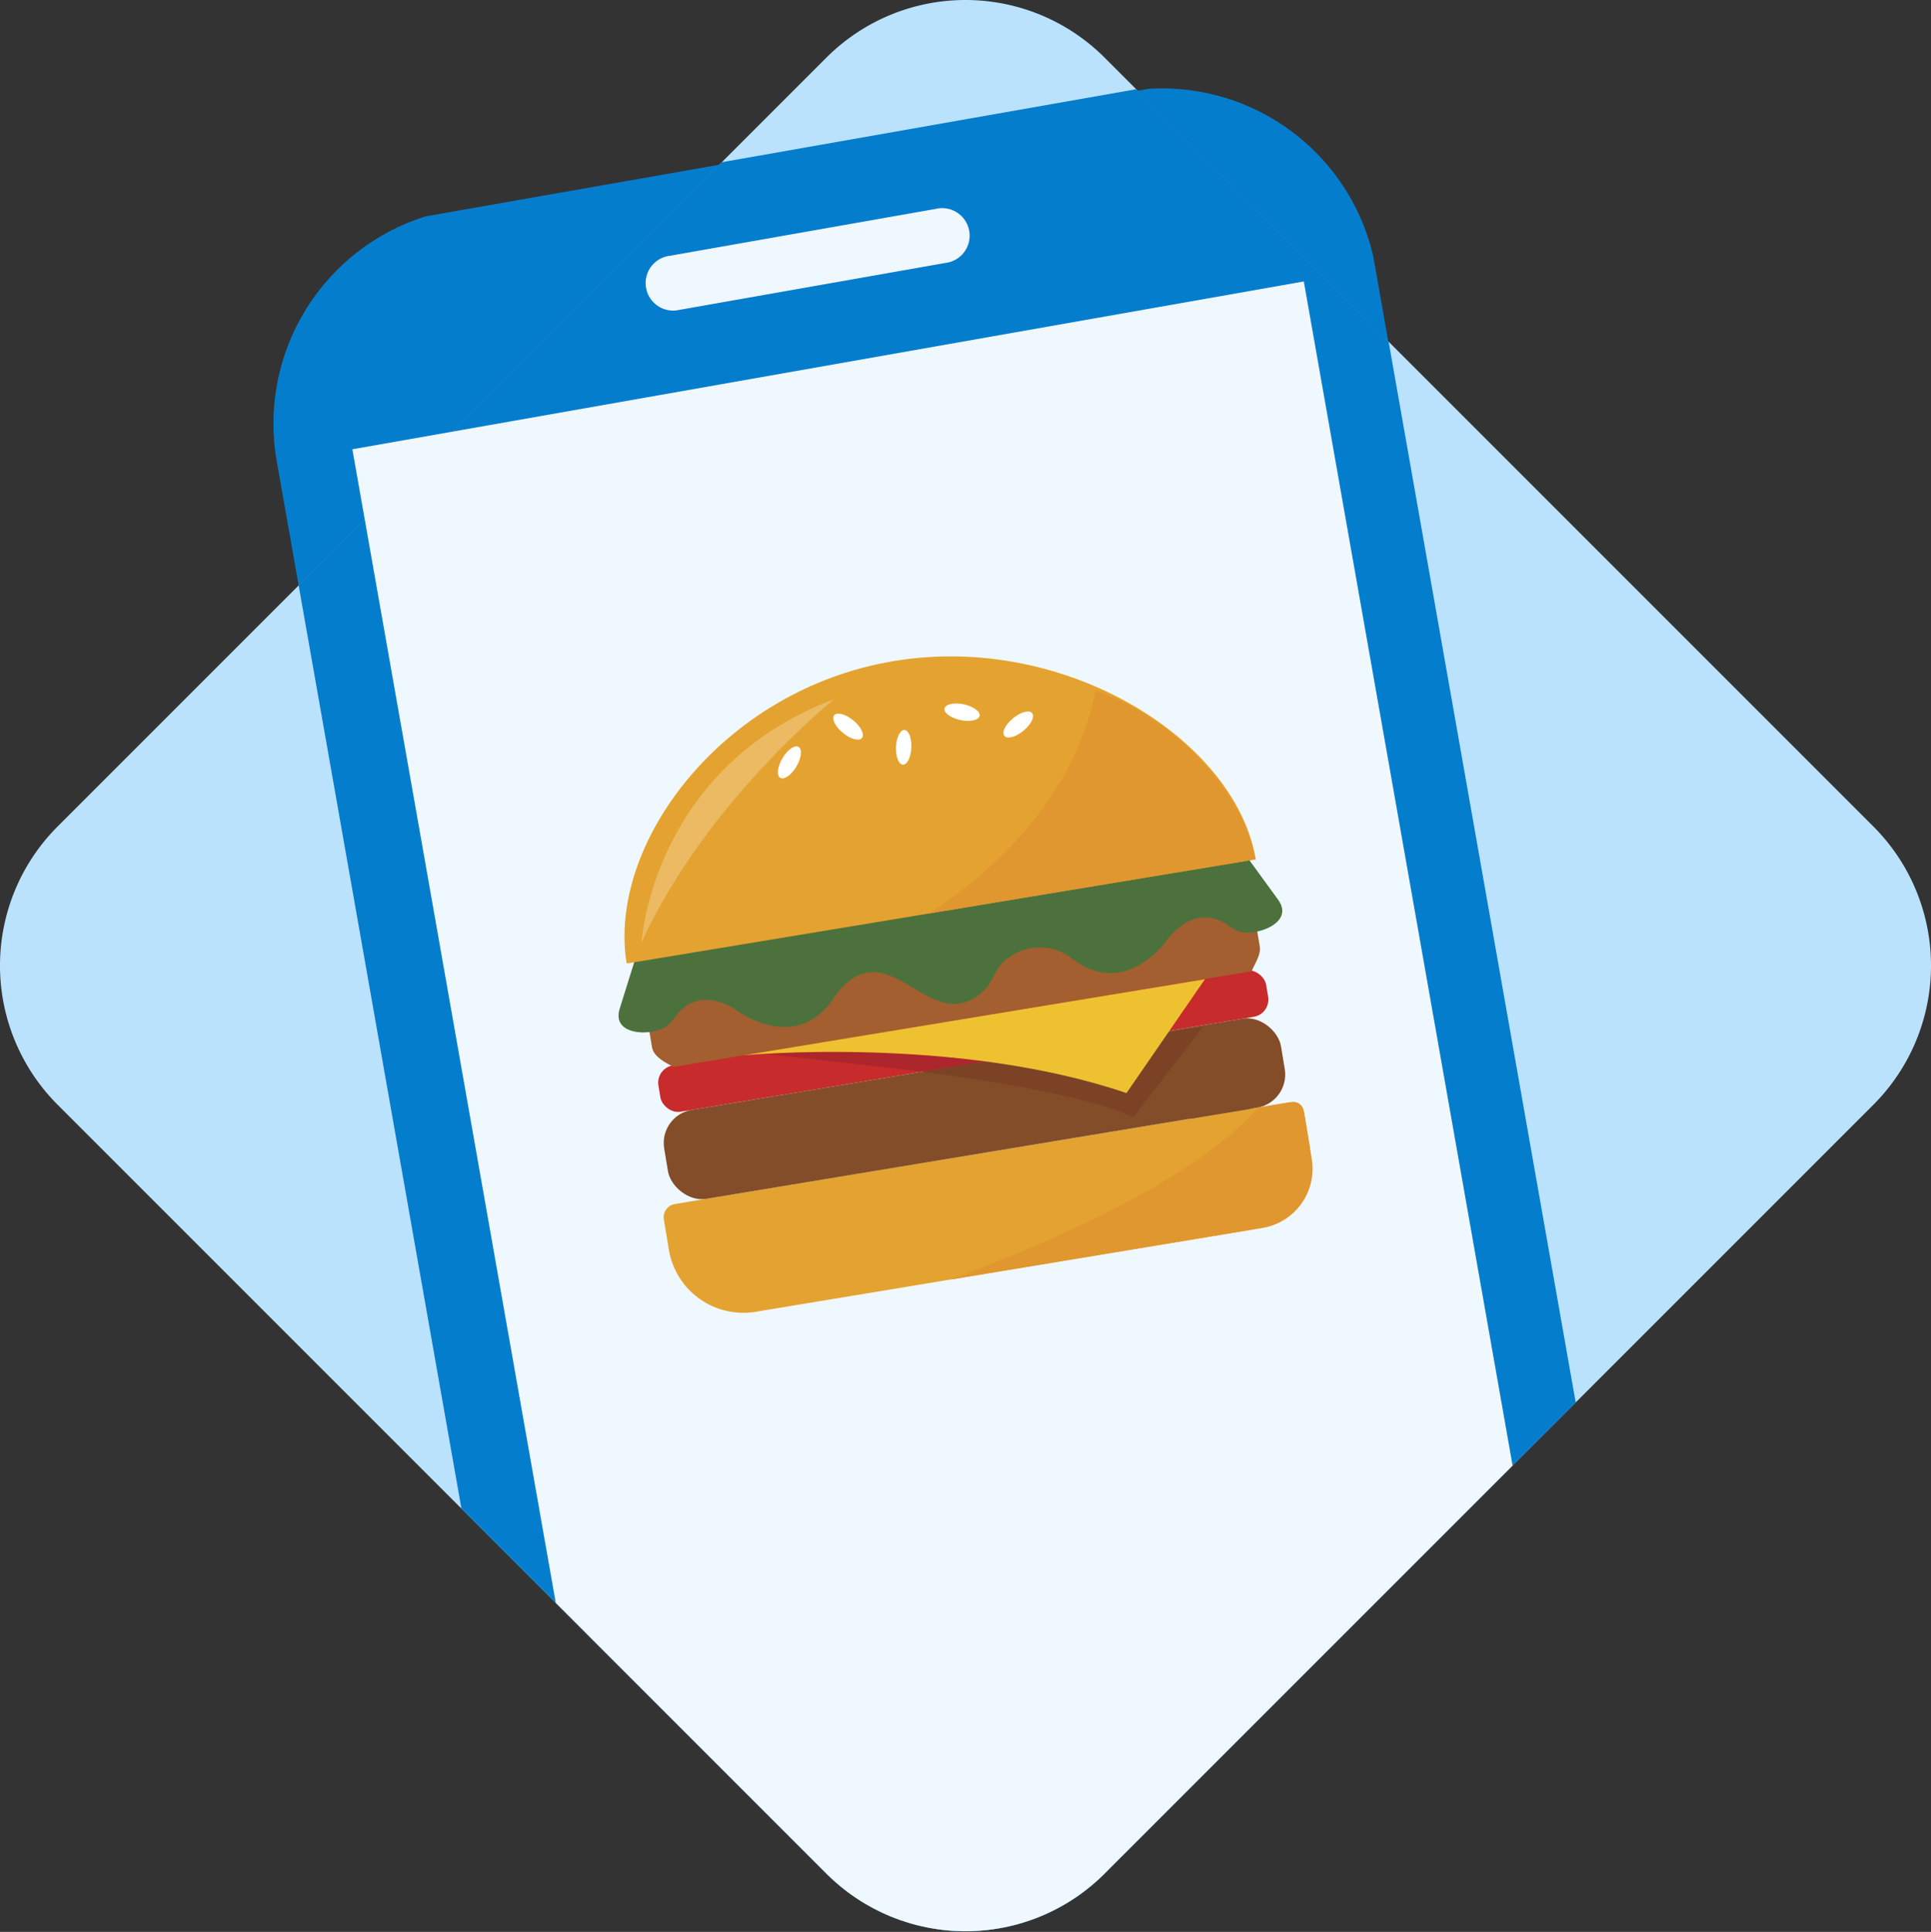 <svg xmlns="http://www.w3.org/2000/svg" xmlns:xlink="http://www.w3.org/1999/xlink" viewBox="0 0 500 500.18"><rect x="0" y="0" width="500" height="500.18" fill="#333333" stroke="none"/><defs><style>.cls-1{fill:none;}.cls-2{fill:#bbe2fc;}.cls-3{clip-path:url(#clip-path);}.cls-4{fill:#057dcd;}.cls-5{fill:#f0f8ff;}.cls-6{fill:#e4a330;}.cls-7{fill:#e1972f;}.cls-8{fill:#c72b2c;}.cls-9{fill:#7c4226;}.cls-10{fill:#a35f30;}.cls-11{fill:#4d713d;}.cls-12{fill:#fff;}.cls-13{fill:#ad262b;}.cls-14{fill:#844d29;}.cls-15{fill:#eec131;}.cls-16{fill:#ebba63;}</style><clipPath id="clip-path"><path class="cls-1" d="M214.08,14.82,186.88,42,117.27,54.29a56.24,56.24,0,0,0-45.61,65.14l5.67,32.14L14.82,214.08a50.94,50.94,0,0,0,0,71.84L119.47,390.58l94.61,94.6a50.94,50.94,0,0,0,71.84,0L408,363.11l77.19-77.19a50.94,50.94,0,0,0,0-71.84L359.56,88.46l-3.38-19.2a56.19,56.19,0,0,0-61.84-46l-8.42-8.42a50.94,50.94,0,0,0-71.84,0"/></clipPath></defs><title>logo-secondary</title><g id="Layer_2" data-name="Layer 2"><g id="Layer_2-2" data-name="Layer 2"><path class="cls-2" d="M214.08,485.18,14.82,285.92a50.94,50.94,0,0,1,0-71.84L214.08,14.82a50.94,50.94,0,0,1,71.84,0L485.18,214.08a50.94,50.94,0,0,1,0,71.84L285.92,485.18a50.94,50.94,0,0,1-71.84,0"/><g class="cls-3"><path class="cls-1" d="M14.82,214.08a50.94,50.94,0,0,0,0,71.84L119.48,390.58l-42.15-239Z"/><path class="cls-1" d="M285.92,14.82a50.94,50.94,0,0,0-71.84,0L186.88,42,294.2,23.1Z"/><path class="cls-1" d="M485.18,214.08,359.56,88.46,408,363.11l77.19-77.19A50.94,50.94,0,0,0,485.18,214.08Z"/><path class="cls-4" d="M294.2,23.1,186.88,42,77.33,151.57l42.15,239,94.6,94.6a50.94,50.94,0,0,0,71.84,0L408,363.11,359.56,88.46Z"/><path class="cls-4" d="M359.46,88.36,352.89,51.1a37.3,37.3,0,0,0-43.22-30.26L294.6,23.5Z"/><path class="cls-4" d="M77.26,151.64l109.05-109L98.64,58.05a37.31,37.31,0,0,0-30.26,43.22Z"/><path class="cls-5" d="M244.78,68.08,175.94,80.22a7.12,7.12,0,1,1-2.47-14l68.84-12.14a7.12,7.12,0,1,1,2.47,14"/><path class="cls-5" d="M391.66,379.44,287,484.08c-16.16,17.66-52.44,27.14-79.85-5.81L143.91,415,91.24,116.32,337.6,72.87Z"/></g><path class="cls-6" d="M176.14,298.39H337.33a3.47,3.47,0,0,1,3.47,3.47v7.92a19.55,19.55,0,0,1-19.55,19.55h-129a19.55,19.55,0,0,1-19.55-19.55v-7.92a3.47,3.47,0,0,1,3.47-3.47Z" transform="translate(-47.79 46.12) rotate(-9.4)"/><path class="cls-7" d="M339.67,300.12l-2.08-12.54a2.75,2.75,0,0,0-3.15-2.26l-8.52,1.41c-17,18.55-50.21,33.39-79.77,44.56l80.77-13.37A15.53,15.53,0,0,0,339.67,300.12Z"/><rect class="cls-8" x="169.65" y="263.5" width="159.51" height="12.15" rx="4.52" transform="translate(-40.66 44.33) rotate(-9.4)"/><path class="cls-9" d="M308.3,289.65l14.57-2.41A9.86,9.86,0,0,0,331,275.93l-.6-3.63a9.83,9.83,0,0,0-5.88-7.43C323.11,275.34,314.58,284.33,308.3,289.65Z"/><path class="cls-10" d="M324.09,251.46,174.42,276.23c-3.24-1.62-5.26-3.07-5.61-5.19l-2.61-15.78a3.92,3.92,0,0,1,3.21-4.49L319.09,226a3.91,3.91,0,0,1,4.48,3.21L326.19,245C326.54,247.12,325.09,249.14,324.09,251.46Z"/><path class="cls-11" d="M330.92,232.9S322,220.64,322,220.64l-74,12.25-9,1.48-74,12.25s-4.52,14.45-4.53,14.5c-2.32,7.43,9.23,7.17,12.48,4.34,1.32-1.16,2.2-2.79,3.48-4,4.14-3.89,9.63-2.93,14.18,0,0,0,15.33,11.78,25.29-3.06,3.33-5,7.86-8.07,13.79-6.06,5.38,1.82,10,6.36,15.54,7.44,3.85.74,7.65-1.08,10.23-4.09,1.73-2,2.36-4.82,4.33-6.61a13.61,13.61,0,0,1,17.81-.89c14.21,10.84,24.92-5.25,24.92-5.25,3.38-4.2,8.27-6.88,13.45-4.53,1.59.72,2.95,2,4.58,2.66C324.5,242.67,335.51,239.19,330.92,232.9Z"/><path class="cls-6" d="M162.26,249.46h0c-5.07-30.65,24.44-70.9,69.24-78.32h0c44.79-7.41,88.59,20.72,93.66,51.36h0Z"/><path class="cls-7" d="M283.67,178.72c-5.46,27.35-25.33,46.1-43.07,57.77l84.46-14C321.43,202.86,301.82,185,283.67,178.72Z"/><path class="cls-12" d="M206.22,198.45c-1.31,2.21-3.18,3.52-4.18,2.93s-.75-2.86.56-5.07,3.18-3.52,4.18-2.93S207.53,196.25,206.22,198.45Z"/><path class="cls-12" d="M265,189.2c-2,1.63-4.19,2.22-4.93,1.32s.28-2.94,2.26-4.57,4.19-2.22,4.92-1.33S267,187.57,265,189.2Z"/><ellipse class="cls-12" cx="234" cy="193.5" rx="4.5" ry="1.99" transform="translate(30.35 418.72) rotate(-87.47)"/><path class="cls-12" d="M220.93,186.5c2,1.62,3,3.67,2.26,4.57s-2.94.31-4.93-1.32-3-3.67-2.26-4.57S218.94,184.87,220.93,186.5Z"/><path class="cls-12" d="M249.56,182.35c2.51.54,4.34,1.91,4.1,3s-2.48,1.62-5,1.07-4.34-1.9-4.09-3S247.06,181.8,249.56,182.35Z"/><path class="cls-13" d="M198.72,272.91l43.17,4.9,25.54-4.23S240.75,266.41,198.72,272.91Z"/><rect class="cls-14" x="171.36" y="275.41" width="161.89" height="23.34" rx="8.68" transform="translate(-43.48 45.04) rotate(-9.4)"/><path class="cls-9" d="M238.74,277.5s41.34,4.95,54.66,11.86l18.14-23.58Z"/><path class="cls-15" d="M291.69,283,312,253.52l-119.43,19.7S247.57,268,291.69,283Z"/><path class="cls-16" d="M166.11,244s2.66-45.19,49.92-63C216,181,182.76,207.61,166.11,244Z"/></g></g></svg>